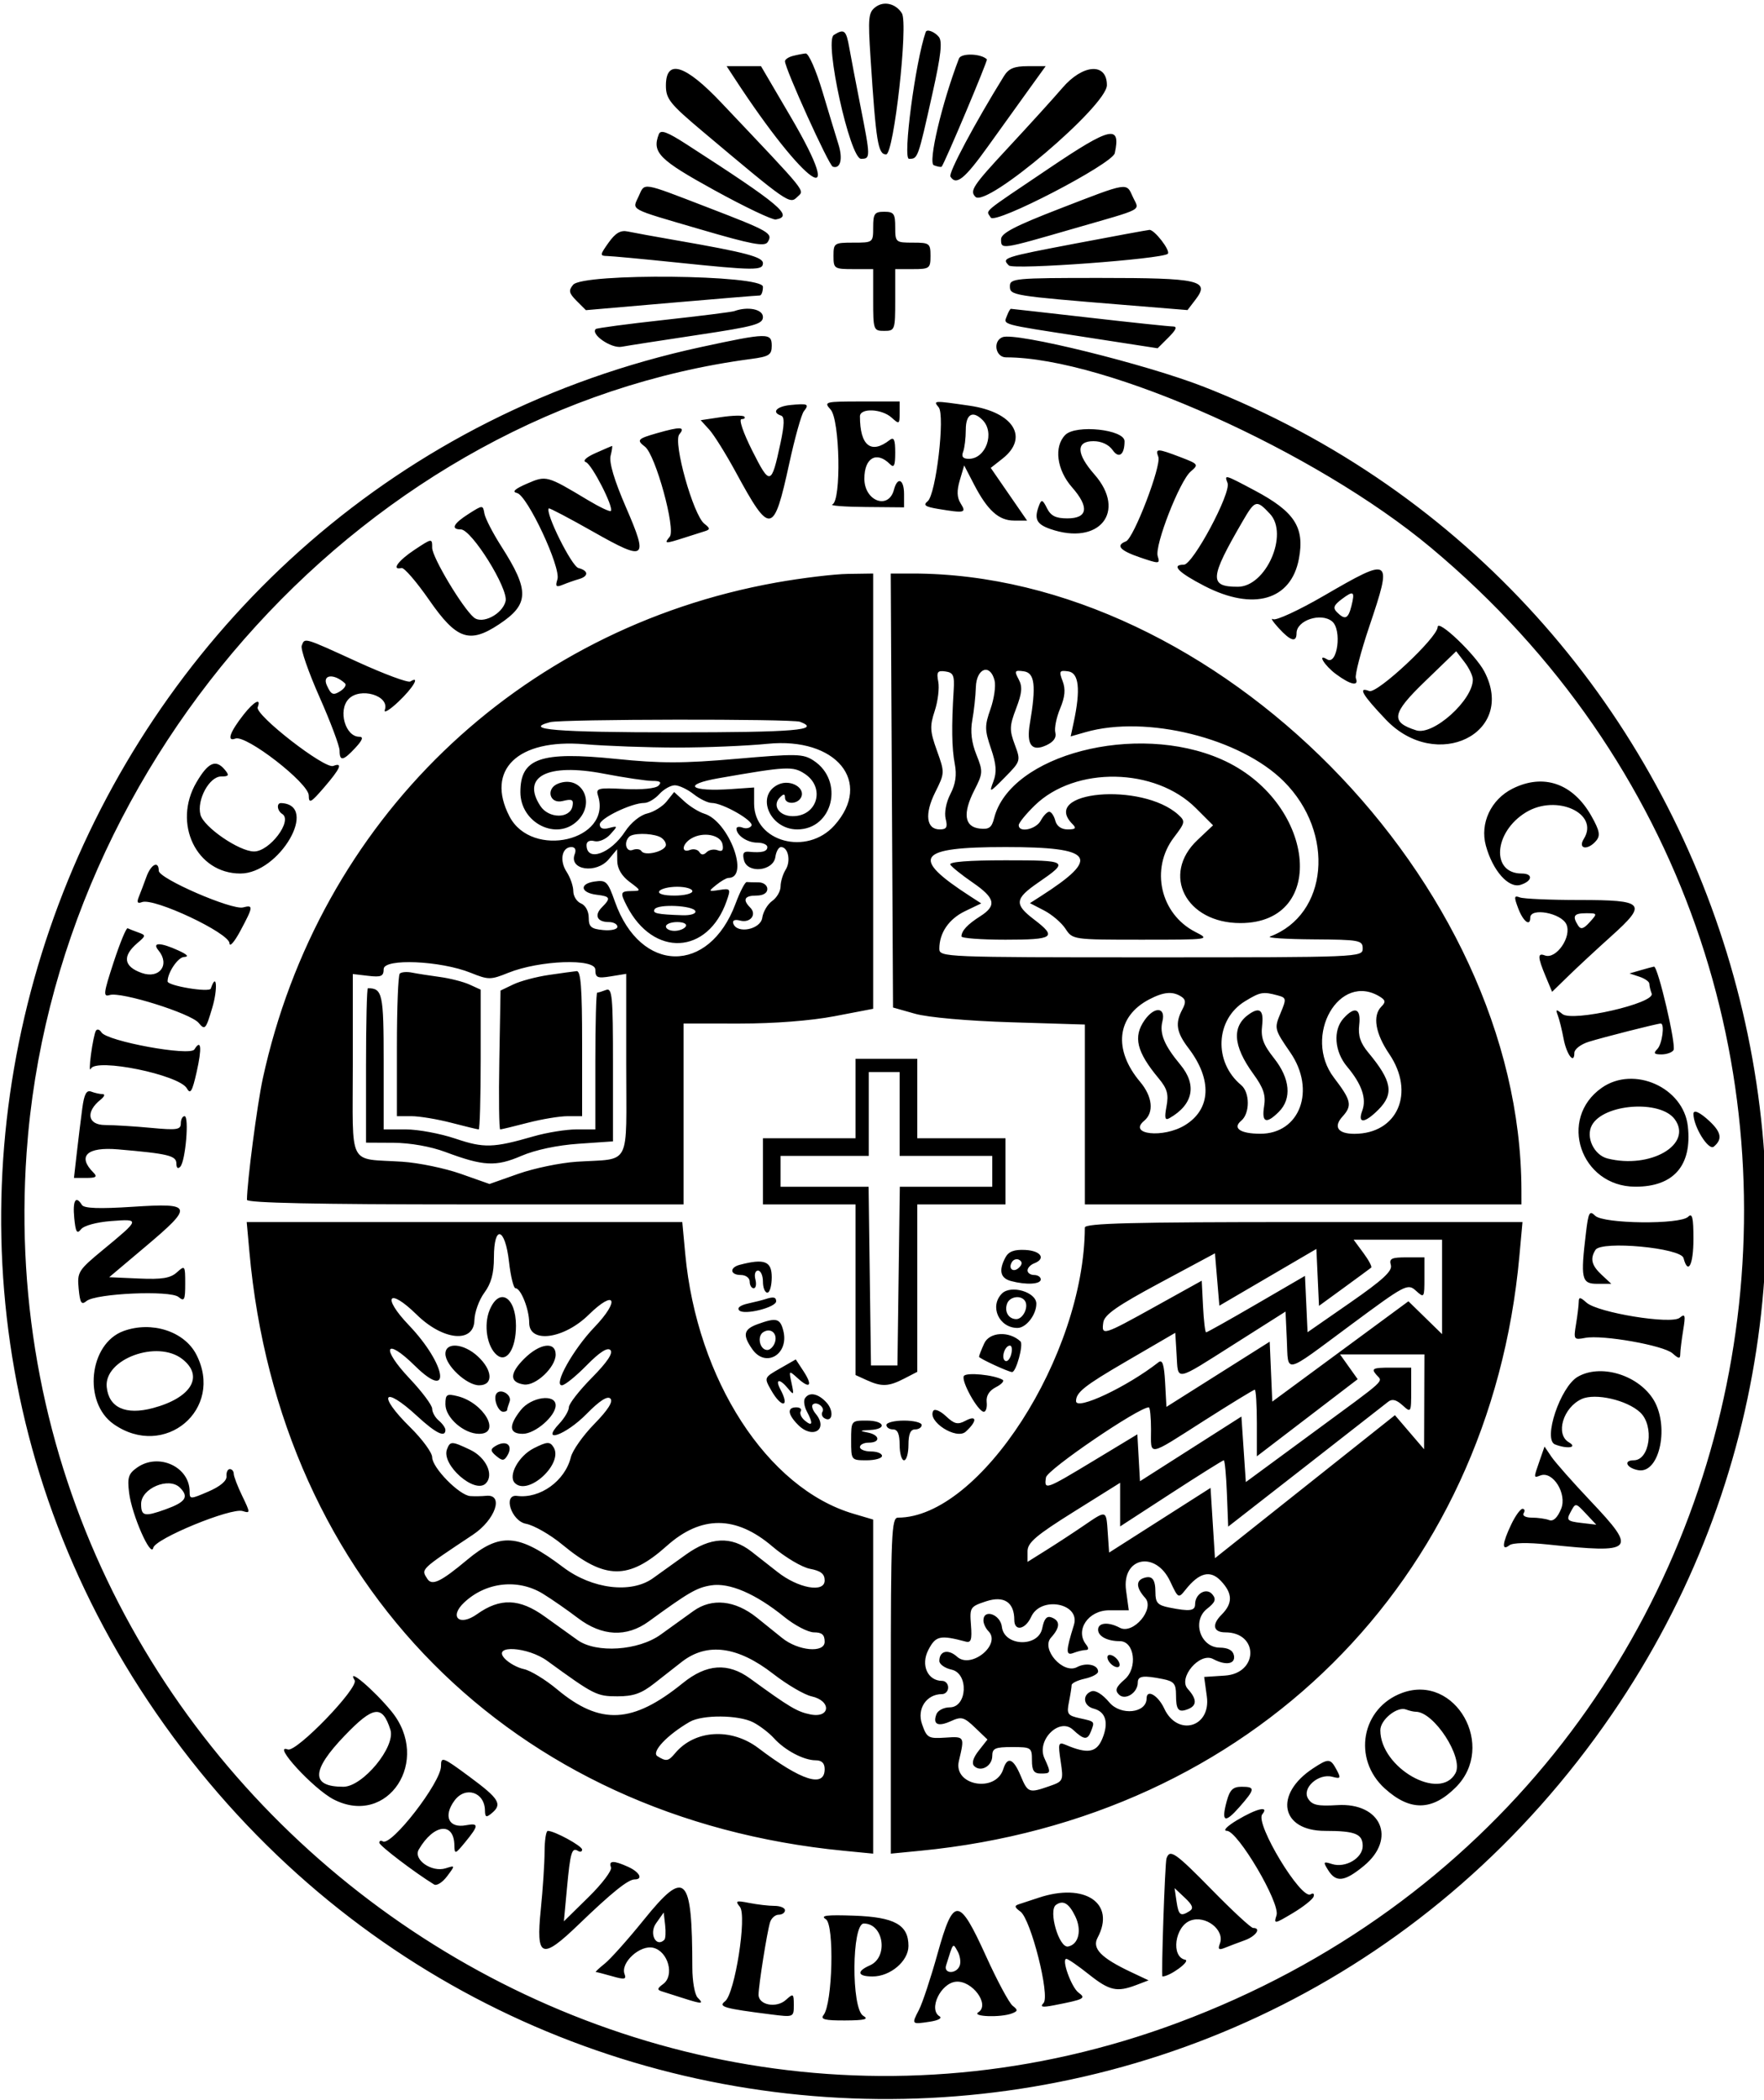 <svg id="svg" version="1.1" width="400" height="476" xmlns="http://www.w3.org/2000/svg" xmlns:xlink="http://www.w3.org/1999/xlink" style="display: block;"><g id="svgg"><path id="path0" d="M198.604 1.548 C 196.908 2.787,196.798 3.863,197.407 13.207 C 198.646 32.234,199.093 35.000,200.934 35.000 C 202.681 35.000,205.990 5.411,204.511 3.018 C 203.165 0.840,200.484 0.173,198.604 1.548 M189.071 7.935 C 186.861 9.334,192.732 35.998,195.250 35.999 C 197.416 36.000,197.412 35.681,195.105 24.000 C 194.073 18.775,192.931 12.813,192.569 10.750 C 191.878 6.821,191.417 6.450,189.071 7.935 M209.913 7.250 C 207.560 14.033,204.663 36.000,206.121 36.000 C 208.144 36.000,208.121 36.063,211.461 21.105 C 213.375 12.530,213.726 9.375,212.880 8.355 C 211.897 7.171,210.165 6.526,209.913 7.250 M179.750 12.689 C 178.787 12.941,178.000 13.478,178.000 13.882 C 178.000 15.566,187.937 37.479,188.837 37.779 C 190.576 38.359,191.168 36.045,190.128 32.730 C 189.570 30.954,187.936 25.563,186.497 20.750 C 185.033 15.858,183.354 12.051,182.689 12.116 C 182.035 12.180,180.713 12.438,179.750 12.689 M217.449 13.272 C 213.566 23.392,210.381 36.932,211.759 37.461 C 212.599 37.783,213.395 37.924,213.528 37.774 C 214.204 37.011,224.035 13.702,223.786 13.453 C 222.453 12.120,217.941 11.991,217.449 13.272 M166.567 17.750 C 182.634 42.343,192.579 49.125,179.245 26.395 L 172.561 15.000 168.665 15.000 L 164.770 15.000 166.567 17.750 M227.653 17.250 C 221.028 27.946,215.018 39.220,215.513 40.022 C 216.813 42.124,218.710 40.605,224.000 33.226 C 227.025 29.006,231.212 23.179,233.305 20.277 L 237.110 15.000 233.078 15.000 C 229.976 15.000,228.725 15.519,227.653 17.250 M151.000 19.392 C 151.000 22.414,151.902 23.544,159.250 29.726 C 178.666 46.062,179.079 46.349,180.768 44.661 C 182.441 42.987,183.672 44.517,163.536 23.250 C 155.356 14.610,151.000 13.270,151.000 19.392 M240.879 19.956 C 239.021 22.131,233.487 28.227,228.583 33.503 C 220.594 42.097,219.825 43.254,221.191 44.619 C 223.719 47.148,251.000 23.976,251.000 19.300 C 251.000 14.147,245.540 14.500,240.879 19.956 M149.388 30.432 C 147.804 34.559,149.448 36.212,162.000 43.119 C 168.875 46.903,175.138 49.886,175.917 49.749 C 180.042 49.024,177.005 46.466,155.742 32.754 C 151.257 29.862,149.809 29.333,149.388 30.432 M237.978 38.087 C 222.102 48.789,223.620 47.509,224.658 49.311 C 225.625 50.988,252.260 37.166,252.787 34.712 C 254.187 28.195,251.870 28.723,237.978 38.087 M144.816 44.504 C 143.350 47.723,142.275 47.149,158.875 52.007 C 170.479 55.403,173.410 55.954,174.083 54.865 C 175.316 52.871,174.553 52.432,160.440 47.002 C 145.281 41.170,146.264 41.327,144.816 44.504 M240.250 47.318 C 230.143 51.229,227.000 52.867,227.000 54.223 C 227.000 56.591,226.893 56.606,243.245 51.879 C 259.939 47.054,258.363 47.892,256.877 44.629 C 255.371 41.323,256.008 41.220,240.250 47.318 M198.000 51.500 C 198.000 54.981,197.976 55.000,193.500 55.000 C 189.167 55.000,189.000 55.111,189.000 58.000 C 189.000 60.889,189.167 61.000,193.500 61.000 L 198.000 61.000 198.000 68.000 C 198.000 74.800,198.071 75.000,200.500 75.000 C 202.929 75.000,203.000 74.800,203.000 68.000 L 203.000 61.000 207.000 61.000 C 210.778 61.000,211.000 60.833,211.000 58.000 C 211.000 55.167,210.778 55.000,207.000 55.000 C 203.095 55.000,203.000 54.917,203.000 51.500 C 203.000 48.433,202.690 48.000,200.500 48.000 C 198.310 48.000,198.000 48.433,198.000 51.500 M138.001 54.998 C 136.016 57.786,135.993 58.002,137.682 58.030 C 138.682 58.046,145.800 58.712,153.500 59.509 C 171.055 61.327,173.000 61.342,173.000 59.659 C 173.000 58.246,169.059 57.204,153.500 54.500 C 148.550 53.640,143.519 52.725,142.319 52.466 C 140.731 52.124,139.558 52.812,138.001 54.998 M244.027 55.168 C 227.403 58.331,227.048 58.448,228.777 60.177 C 229.804 61.204,263.620 58.714,264.810 57.523 C 265.490 56.844,261.754 52.002,260.635 52.111 C 260.011 52.173,252.537 53.548,244.027 55.168 M129.955 64.555 C 128.877 65.853,129.010 66.455,130.762 68.206 L 132.859 70.304 152.180 68.634 C 162.806 67.716,171.838 66.973,172.250 66.982 C 172.662 66.992,173.000 66.100,173.000 65.000 C 173.000 62.263,132.207 61.841,129.955 64.555 M229.000 64.871 C 229.000 66.963,229.437 67.035,254.887 69.112 L 269.275 70.287 271.107 67.893 C 274.435 63.546,272.005 63.000,249.309 63.000 C 230.134 63.000,229.000 63.104,229.000 64.871 M166.500 70.521 C 165.950 70.720,158.750 71.626,150.500 72.532 C 142.250 73.439,135.315 74.363,135.089 74.585 C 133.873 75.779,138.610 79.033,140.939 78.604 C 142.348 78.344,150.137 77.135,158.250 75.917 C 171.139 73.981,173.000 73.468,173.000 71.851 C 173.000 70.094,169.596 69.398,166.500 70.521 M228.345 71.543 C 227.533 73.661,226.579 73.395,245.500 76.317 L 262.500 78.942 264.977 76.471 C 266.712 74.741,267.011 74.000,265.976 74.000 C 265.163 74.000,256.624 73.100,247.000 72.000 C 237.376 70.900,229.375 70.000,229.220 70.000 C 229.064 70.000,228.671 70.694,228.345 71.543 M159.000 78.658 C 21.268 108.408,-44.321 268.901,33.569 385.581 C 112.993 504.559,284.888 506.114,365.500 388.585 C 438.345 282.382,392.940 134.684,272.999 87.683 C 259.912 82.555,230.355 75.266,227.339 76.423 C 225.069 77.294,225.709 81.000,228.130 81.000 C 250.801 81.000,298.324 102.285,324.500 124.163 C 440.703 221.284,409.085 405.550,267.137 458.475 C 136.223 507.286,-3.803 401.517,6.035 261.250 C 12.356 171.143,83.832 92.849,170.250 81.373 C 174.404 80.822,175.000 80.445,175.000 78.371 C 175.000 75.391,174.048 75.408,159.000 78.658 M179.250 91.805 C 176.076 92.119,174.885 93.462,177.119 94.206 C 177.933 94.478,177.889 96.203,176.959 100.540 C 174.916 110.065,174.602 110.146,170.594 102.186 C 168.509 98.046,167.475 95.000,168.154 95.000 C 168.803 95.000,169.075 94.741,168.758 94.425 C 168.442 94.109,166.090 94.164,163.532 94.547 L 158.881 95.245 160.820 97.372 C 161.886 98.543,164.592 102.875,166.834 107.000 C 174.674 121.427,175.429 121.302,178.982 105.000 C 180.240 99.225,181.723 93.927,182.277 93.226 C 183.572 91.589,183.198 91.414,179.250 91.805 M188.345 92.829 C 190.452 95.157,190.798 113.511,188.750 114.338 C 188.063 114.615,191.438 114.878,196.250 114.921 L 205.000 115.000 205.000 112.000 C 205.000 108.612,203.505 107.960,202.710 111.000 C 201.497 115.641,196.000 113.593,196.000 108.500 C 196.000 103.757,198.777 102.177,201.800 105.200 C 202.733 106.133,203.000 105.551,203.000 102.578 C 203.000 99.665,202.703 98.988,201.750 99.733 C 197.526 103.038,195.000 101.033,195.000 94.375 C 195.000 92.438,199.934 92.631,202.171 94.655 C 203.899 96.219,204.000 96.164,204.000 93.655 L 204.000 91.000 195.345 91.000 C 187.024 91.000,186.754 91.070,188.345 92.829 M212.847 92.316 C 214.344 94.120,212.241 112.081,210.353 113.618 C 209.269 114.500,209.773 114.866,212.740 115.357 C 218.809 116.360,219.184 116.268,217.834 114.105 C 216.990 112.754,216.935 111.248,217.642 108.855 L 218.635 105.500 220.859 109.791 C 223.915 115.688,226.475 118.000,229.949 118.000 L 232.899 118.000 228.778 112.029 L 224.658 106.057 227.329 103.956 C 233.413 99.170,229.817 93.399,219.853 91.959 C 211.617 90.768,211.565 90.771,212.847 92.316 M222.800 95.200 C 225.664 98.064,223.568 104.000,219.693 104.000 C 218.365 104.000,217.970 103.520,218.393 102.418 C 218.727 101.548,219.000 99.298,219.000 97.418 C 219.000 93.866,220.557 92.957,222.800 95.200 M149.000 98.180 C 144.556 99.449,144.291 99.747,146.258 101.260 C 148.646 103.097,153.280 119.958,151.865 121.663 C 150.522 123.281,150.766 123.300,155.101 121.912 C 156.970 121.313,159.132 120.626,159.903 120.384 C 161.061 120.022,161.030 119.731,159.727 118.722 C 157.205 116.771,152.569 100.225,154.045 98.445 C 155.482 96.715,154.340 96.655,149.000 98.180 M241.571 98.571 C 238.939 101.203,239.611 106.487,243.079 110.437 C 247.053 114.964,246.672 117.500,242.016 117.500 C 239.405 117.500,238.278 116.936,237.409 115.192 C 236.437 113.244,236.160 113.140,235.629 114.524 C 234.444 117.612,235.003 118.805,238.149 119.902 C 249.266 123.777,255.581 115.982,248.167 107.537 C 244.035 102.831,243.951 100.000,247.943 100.000 C 249.775 100.000,251.428 100.773,252.319 102.045 C 253.718 104.042,255.000 103.071,255.000 100.016 C 255.000 97.353,243.976 96.167,241.571 98.571 M135.000 102.718 C 132.917 103.644,132.047 104.467,132.850 104.753 C 134.226 105.242,139.254 115.080,138.509 115.824 C 138.284 116.049,135.940 114.937,133.300 113.352 C 123.984 107.760,123.874 107.730,119.481 109.635 C 116.719 110.833,116.031 111.481,117.235 111.751 C 119.576 112.277,127.245 128.653,126.399 131.320 C 125.879 132.955,126.096 133.169,127.635 132.538 C 128.661 132.117,130.287 131.547,131.250 131.270 C 133.530 130.614,133.486 129.360,131.160 128.752 C 129.613 128.348,123.562 116.168,124.444 115.236 C 124.582 115.091,129.109 117.472,134.505 120.528 C 146.486 127.313,147.092 126.863,141.948 115.002 C 139.297 108.891,138.081 104.814,138.458 103.310 C 138.777 102.039,138.917 101.037,138.769 101.082 C 138.621 101.126,136.925 101.863,135.000 102.718 M262.656 103.547 C 263.409 105.509,257.081 122.032,255.318 122.708 C 252.916 123.630,253.946 124.794,258.554 126.364 C 262.902 127.845,263.081 127.832,262.521 126.066 C 261.767 123.691,267.493 109.008,270.006 106.871 C 271.850 105.304,271.762 105.181,267.678 103.621 C 262.427 101.616,261.912 101.608,262.656 103.547 M278.356 109.485 C 279.212 111.716,270.498 128.000,268.448 128.000 C 265.474 128.000,267.184 129.761,273.140 132.833 C 284.212 138.543,292.770 136.072,294.537 126.657 C 295.873 119.532,293.576 115.988,284.500 111.167 C 277.619 107.513,277.597 107.506,278.356 109.485 M106.289 116.464 C 102.808 118.671,102.132 120.000,104.492 120.000 C 106.947 120.000,115.348 133.479,114.643 136.287 C 113.906 139.224,109.373 141.555,107.470 139.975 C 104.904 137.846,98.000 126.320,98.000 124.166 C 98.000 121.982,97.981 121.984,94.000 124.619 C 90.255 127.097,88.675 129.314,91.055 128.750 C 91.636 128.612,94.454 131.875,97.317 136.000 C 103.524 144.942,106.439 145.961,113.135 141.530 C 120.029 136.967,120.122 133.920,113.675 123.840 C 111.758 120.845,110.035 117.502,109.845 116.411 C 109.502 114.441,109.478 114.441,106.289 116.464 M287.959 116.457 C 292.306 121.084,287.067 133.000,280.686 133.000 C 274.135 133.000,274.270 131.082,281.722 118.250 C 284.601 113.292,284.904 113.205,287.959 116.457 M300.180 135.046 C 294.505 138.339,289.330 140.727,288.680 140.355 C 288.031 139.982,288.591 140.875,289.924 142.339 C 292.642 145.322,294.000 145.717,294.000 143.526 C 294.000 140.617,299.506 138.780,302.050 140.839 C 304.353 142.704,303.276 150.907,300.919 149.450 C 298.597 148.015,300.327 150.866,302.960 152.812 C 306.261 155.252,308.187 155.650,307.454 153.740 C 307.188 153.048,308.552 147.784,310.485 142.044 C 315.802 126.255,315.588 126.110,300.180 135.046 M176.000 132.049 C 117.386 142.539,72.285 186.105,59.584 244.500 C 58.324 250.291,56.000 268.101,56.000 271.961 C 56.000 272.666,71.915 273.000,105.500 273.000 L 155.000 273.000 155.000 252.500 L 155.000 232.000 167.750 232.007 C 175.562 232.011,183.889 231.364,189.250 230.337 L 198.000 228.660 198.000 179.330 L 198.000 130.000 192.250 130.085 C 189.088 130.132,181.775 131.016,176.000 132.049 M202.241 179.185 L 202.500 228.370 207.500 229.785 C 210.430 230.614,219.433 231.413,229.250 231.715 L 246.000 232.231 246.000 252.615 L 246.000 273.000 295.500 273.000 L 345.000 273.000 344.994 269.750 C 344.867 199.951,275.741 130.000,206.891 130.000 L 201.981 130.000 202.241 179.185 M306.440 137.382 C 305.711 140.288,304.994 140.594,303.174 138.774 C 302.206 137.806,302.424 137.189,304.209 135.842 C 306.956 133.771,307.289 134.001,306.440 137.382 M326.000 142.128 C 326.000 144.476,312.271 157.318,310.490 156.635 C 307.807 155.605,308.915 157.507,314.273 163.128 C 325.716 175.133,343.943 166.205,336.580 152.200 C 334.558 148.353,326.000 140.206,326.000 142.128 M68.415 146.360 C 68.128 147.108,69.943 152.341,72.447 157.989 C 74.951 163.637,77.000 169.100,77.000 170.129 C 77.000 172.631,77.819 172.487,80.588 169.500 C 82.208 167.751,82.476 167.000,81.478 167.000 C 78.313 167.000,76.607 161.048,79.031 158.467 C 81.649 155.680,88.395 157.669,87.263 160.894 C 86.953 161.777,88.342 160.949,90.350 159.054 C 93.676 155.914,95.368 153.037,93.043 154.473 C 92.517 154.799,87.129 152.800,81.071 150.032 C 68.703 144.382,69.127 144.505,68.415 146.360 M333.974 154.000 C 334.031 158.654,325.011 166.773,321.147 165.547 C 315.236 163.671,315.577 161.736,323.098 154.476 L 330.202 147.617 332.079 150.058 C 333.111 151.401,333.964 153.175,333.974 154.000 M216.251 156.500 C 215.747 164.602,215.821 169.588,216.496 173.118 C 216.983 175.664,216.692 177.695,215.513 179.976 C 214.537 181.862,214.088 184.215,214.438 185.608 C 214.917 187.519,214.645 188.000,213.086 188.000 C 210.031 188.000,209.606 184.507,212.064 179.586 C 214.242 175.225,214.246 175.126,212.455 170.144 C 210.873 165.745,210.810 164.607,211.955 161.138 C 212.675 158.954,213.038 155.981,212.761 154.531 C 212.333 152.292,212.577 151.940,214.379 152.197 C 216.187 152.455,216.463 153.090,216.251 156.500 M225.526 154.250 C 225.836 155.488,225.418 158.402,224.597 160.726 C 223.260 164.514,223.272 165.441,224.706 169.651 C 225.926 173.231,226.058 175.009,225.259 177.125 C 224.255 179.783,224.367 179.744,227.855 176.201 C 231.460 172.540,231.485 172.459,230.106 168.770 C 228.876 165.478,228.913 164.517,230.419 160.572 C 231.761 157.058,231.882 155.648,230.985 153.972 C 229.960 152.056,230.080 151.874,232.172 152.170 C 234.651 152.521,234.984 155.422,233.531 164.000 C 232.716 168.814,233.931 170.444,237.219 168.946 C 238.901 168.180,239.604 167.201,239.302 166.047 C 239.051 165.088,239.539 162.646,240.386 160.619 C 241.503 157.944,241.661 156.239,240.961 154.397 C 240.092 152.112,240.219 151.892,242.248 152.180 C 244.659 152.523,245.060 156.302,243.472 163.711 L 242.784 166.922 246.136 165.961 C 259.945 162.000,281.298 167.298,291.123 177.123 C 302.819 188.819,301.174 207.328,288.000 212.278 C 287.175 212.588,291.563 212.878,297.750 212.921 C 308.307 212.995,309.000 213.123,309.000 215.000 C 309.000 216.972,308.333 217.000,261.000 217.000 C 214.052 217.000,213.000 216.957,213.000 215.047 C 213.000 211.447,215.165 208.292,218.847 206.524 L 222.500 204.771 220.000 203.155 C 206.265 194.279,207.899 192.000,228.000 192.000 C 248.071 192.000,249.752 194.331,236.023 203.127 L 233.546 204.714 236.763 206.378 C 238.533 207.293,240.712 209.157,241.606 210.521 C 243.220 212.985,243.325 213.000,258.865 212.998 C 274.391 212.997,274.476 212.985,271.071 211.248 C 263.098 207.183,260.773 196.919,266.210 189.791 C 268.774 186.430,268.826 186.152,267.174 184.657 C 258.959 177.223,235.702 179.302,243.200 186.800 C 244.133 187.733,243.890 188.000,242.106 188.000 C 240.654 188.000,239.621 187.267,239.290 186.000 C 239.002 184.900,238.385 184.000,237.919 184.000 C 237.452 184.000,236.589 184.900,236.000 186.000 C 234.925 188.008,231.000 188.831,231.000 187.048 C 231.000 186.525,232.649 184.495,234.664 182.538 C 243.837 173.629,261.945 173.945,271.177 183.177 L 275.069 187.069 271.535 190.403 C 263.233 198.232,268.913 209.231,281.257 209.231 C 301.436 209.231,298.191 181.440,276.920 172.097 C 257.656 163.635,229.034 171.065,225.419 185.466 C 224.883 187.602,224.252 188.051,222.128 187.805 C 218.670 187.404,218.258 184.375,220.945 179.108 C 222.907 175.263,222.929 174.863,221.395 171.030 C 220.303 168.301,220.005 165.785,220.473 163.248 C 220.853 161.187,221.217 157.813,221.283 155.750 C 221.421 151.414,224.539 150.312,225.526 154.250 M78.225 154.887 C 78.624 155.252,78.119 156.069,77.103 156.704 C 75.540 157.680,75.081 157.473,74.117 155.358 C 72.996 152.896,75.707 152.586,78.225 154.887 M55.257 161.955 C 52.123 165.930,51.342 168.190,53.372 167.411 C 55.786 166.484,69.996 177.495,70.015 180.306 C 70.028 182.220,70.469 181.990,73.477 178.500 C 77.213 174.166,77.816 172.750,75.558 173.616 C 73.620 174.360,57.769 162.045,58.434 160.311 C 59.283 158.098,57.620 158.958,55.257 161.955 M181.418 163.607 C 186.315 165.486,180.214 166.000,153.000 166.000 C 126.202 166.000,118.362 165.359,124.750 163.689 C 127.422 162.991,179.615 162.915,181.418 163.607 M153.500 169.446 C 160.100 169.451,169.345 169.068,174.045 168.596 C 189.621 167.030,198.006 177.246,189.218 187.083 C 182.976 194.068,170.999 190.832,171.001 182.161 L 171.001 178.500 165.963 178.849 C 156.456 179.508,154.490 177.874,163.000 176.387 C 178.400 173.696,179.779 173.625,182.469 175.387 C 187.204 178.490,185.375 185.000,179.769 185.000 C 176.671 185.000,175.023 182.577,176.867 180.733 C 177.711 179.889,178.000 179.906,178.000 180.800 C 178.000 182.302,180.647 182.379,181.559 180.904 C 182.902 178.731,179.334 176.527,176.537 177.801 C 171.252 180.209,174.499 188.000,180.788 188.000 C 188.885 188.000,191.500 176.995,184.494 172.404 C 182.112 170.843,180.671 170.810,167.032 171.997 C 154.937 173.050,149.835 173.054,139.665 172.017 C 122.559 170.273,118.000 171.857,118.000 179.545 C 118.000 186.573,126.304 190.696,131.000 186.000 C 135.157 181.843,131.860 175.581,126.582 177.607 C 123.690 178.717,124.598 182.318,127.581 181.569 C 129.699 181.038,130.101 181.242,129.822 182.711 C 129.273 185.608,124.438 185.598,122.536 182.695 C 118.144 175.992,124.153 172.923,136.889 175.363 C 141.625 176.271,146.603 177.010,147.950 177.007 C 149.718 177.002,150.097 177.303,149.310 178.090 C 148.667 178.733,145.511 179.041,141.619 178.840 C 135.608 178.530,135.071 178.663,135.600 180.324 C 138.851 190.525,120.573 194.811,115.517 185.033 C 110.063 174.487,117.398 167.427,132.500 168.686 C 137.450 169.099,146.900 169.441,153.500 169.446 M44.542 177.338 C 39.084 186.652,44.553 198.000,54.500 198.000 C 63.393 198.000,72.429 182.400,63.750 182.032 C 62.652 181.985,62.834 183.779,64.000 184.500 C 66.427 186.000,61.162 193.000,57.607 193.000 C 54.234 193.000,46.150 187.448,45.448 184.648 C 44.602 181.278,47.471 176.000,50.148 176.000 C 51.899 176.000,52.039 175.752,51.000 174.500 C 48.939 172.017,47.217 172.774,44.542 177.338 M343.000 178.752 C 338.080 181.210,335.545 186.616,336.933 191.691 C 338.486 197.367,342.089 201.424,344.808 200.561 C 347.522 199.699,347.687 198.000,345.057 198.000 C 338.046 198.000,338.698 188.592,346.018 184.130 C 352.941 179.910,362.739 184.385,359.151 190.129 C 357.688 192.473,360.072 192.823,361.965 190.542 C 362.934 189.375,362.716 188.267,360.876 184.993 C 356.709 177.579,350.022 175.244,343.000 178.752 M157.273 180.000 C 158.671 181.100,160.518 182.000,161.377 182.000 C 163.884 182.000,171.052 186.107,170.396 187.168 C 170.067 187.701,169.168 187.895,168.399 187.600 C 167.629 187.304,167.000 187.409,167.000 187.831 C 167.000 189.352,169.445 191.000,171.700 191.000 C 172.965 191.000,174.000 191.450,174.000 192.000 C 174.000 193.030,172.740 193.352,169.831 193.066 C 168.600 192.945,168.306 193.454,168.711 195.004 C 169.516 198.081,175.364 197.460,175.820 194.250 C 175.995 193.012,176.572 192.000,177.101 192.000 C 178.727 192.000,179.380 195.162,178.158 197.119 C 177.521 198.139,177.000 199.853,177.000 200.930 C 177.000 202.006,176.145 203.486,175.099 204.218 C 174.054 204.950,173.041 206.663,172.849 208.025 C 172.473 210.691,167.086 211.759,166.276 209.329 C 166.033 208.600,166.620 208.349,167.830 208.666 C 170.151 209.273,171.686 207.286,170.113 205.713 C 168.334 203.934,168.811 203.000,171.500 203.000 C 173.056 203.000,174.000 202.433,174.000 201.500 C 174.000 200.667,173.111 200.000,172.000 200.000 C 170.900 200.000,169.694 199.970,169.320 199.933 C 168.946 199.896,167.803 202.110,166.780 204.853 C 160.783 220.931,145.237 220.698,139.464 204.444 C 137.800 199.758,137.463 199.425,134.792 199.817 C 131.278 200.333,131.644 202.380,135.327 202.816 C 138.408 203.181,138.569 203.574,136.491 205.652 C 134.677 207.466,135.395 209.000,138.059 209.000 C 139.127 209.000,140.000 209.479,140.000 210.063 C 140.000 210.661,138.576 210.989,136.750 210.813 C 134.034 210.551,133.500 210.090,133.500 208.000 C 133.500 206.559,132.759 205.196,131.750 204.782 C 130.787 204.387,130.000 203.134,130.000 201.997 C 130.000 200.860,129.315 198.884,128.477 197.606 C 126.814 195.067,127.415 192.000,129.576 192.000 C 130.413 192.000,130.701 192.616,130.323 193.601 C 128.938 197.211,135.224 198.145,138.056 194.750 L 139.933 192.500 139.967 195.167 C 139.988 196.886,140.976 198.562,142.750 199.885 C 145.410 201.869,145.426 201.938,143.250 201.968 C 140.678 202.005,140.577 202.306,142.120 205.316 C 148.138 217.052,160.510 216.449,164.777 204.211 C 165.738 201.453,165.662 201.337,163.142 201.725 C 160.598 202.116,160.572 202.073,162.441 200.566 C 163.509 199.705,164.733 199.000,165.163 199.000 C 170.085 199.000,165.262 186.122,159.709 184.439 C 158.494 184.071,156.457 182.815,155.183 181.648 L 152.866 179.526 151.183 181.638 C 150.257 182.799,148.261 184.040,146.746 184.395 C 145.157 184.767,143.042 186.491,141.746 188.472 C 138.421 193.552,133.000 195.450,133.000 191.535 C 133.000 190.732,133.724 190.377,134.789 190.655 C 135.791 190.917,137.373 190.246,138.381 189.131 C 140.130 187.199,140.121 187.156,138.092 187.686 C 136.722 188.044,136.001 187.762,136.004 186.867 C 136.008 185.476,143.222 182.000,146.106 182.000 C 146.977 182.000,148.505 181.100,149.500 180.000 C 150.495 178.900,152.080 178.000,153.020 178.000 C 153.961 178.000,155.874 178.900,157.273 180.000 M149.418 189.607 C 150.288 189.941,151.000 190.788,151.000 191.490 C 151.000 192.943,146.219 194.164,145.444 192.910 C 145.165 192.457,144.275 192.341,143.468 192.651 C 141.984 193.220,141.376 190.957,142.667 189.667 C 143.499 188.834,147.316 188.800,149.418 189.607 M163.843 191.396 C 164.097 192.734,163.768 193.125,162.723 192.724 C 161.910 192.412,160.790 192.610,160.235 193.165 C 159.556 193.844,159.015 193.833,158.581 193.131 C 158.226 192.557,157.275 192.341,156.468 192.651 C 154.402 193.443,154.633 191.318,156.750 190.056 C 159.434 188.456,163.428 189.211,163.843 191.396 M215.492 195.987 C 215.828 196.530,218.104 198.352,220.551 200.035 C 225.702 203.579,226.076 205.269,222.250 207.704 C 219.389 209.525,218.041 210.971,218.015 212.250 C 218.007 212.662,222.500 213.000,228.000 213.000 C 238.968 213.000,239.759 212.444,234.500 208.432 C 229.945 204.958,230.084 203.726,235.449 200.035 C 242.522 195.169,242.273 195.000,228.000 195.000 C 219.624 195.000,215.102 195.357,215.492 195.987 M33.200 198.750 C 32.653 200.262,31.883 202.293,31.491 203.261 C 30.973 204.538,31.166 204.873,32.192 204.480 C 34.910 203.437,51.982 211.470,52.045 213.823 C 52.070 214.745,53.175 213.475,54.500 211.000 C 57.444 205.501,57.496 205.057,55.121 205.679 C 52.593 206.340,36.000 199.140,36.000 197.381 C 36.000 195.010,34.243 195.869,33.200 198.750 M157.000 202.000 C 157.000 202.550,155.173 203.000,152.941 203.000 C 150.490 203.000,149.127 202.604,149.500 202.000 C 149.840 201.450,151.666 201.000,153.559 201.000 C 155.452 201.000,157.000 201.450,157.000 202.000 M344.274 205.914 C 345.389 208.868,347.000 210.101,347.000 208.000 C 347.000 205.652,354.018 206.946,355.186 209.510 C 356.472 212.332,352.859 217.544,350.298 216.561 C 348.623 215.918,348.661 216.944,350.475 221.285 L 351.950 224.815 355.725 221.142 C 357.801 219.122,362.133 215.106,365.350 212.217 C 373.657 204.758,372.990 204.000,358.113 204.000 C 351.541 204.000,345.476 203.736,344.636 203.414 C 343.323 202.910,343.272 203.260,344.274 205.914 M157.678 206.532 C 157.871 207.114,156.599 207.517,154.761 207.456 C 149.008 207.266,147.870 207.019,148.445 206.089 C 149.209 204.853,157.247 205.239,157.678 206.532 M360.479 209.024 C 359.080 210.569,358.456 210.747,357.839 209.774 C 356.477 207.628,356.889 207.000,359.655 207.000 C 362.257 207.000,362.273 207.040,360.479 209.024 M155.500 210.000 C 155.160 210.550,154.009 211.000,152.941 211.000 C 151.873 211.000,151.000 210.550,151.000 210.000 C 151.000 209.450,152.152 209.000,153.559 209.000 C 155.010 209.000,155.851 209.433,155.500 210.000 M25.768 218.103 C 23.452 225.169,23.350 226.024,24.880 225.538 C 27.414 224.734,43.240 229.688,45.037 231.848 C 46.479 233.581,46.674 233.362,48.156 228.348 C 49.428 224.046,49.113 220.160,47.810 224.071 C 47.491 225.026,38.000 223.453,38.000 222.446 C 38.000 220.458,40.342 216.982,41.725 216.919 C 42.909 216.865,42.501 216.380,40.500 215.464 C 36.387 213.580,34.385 213.554,35.921 215.404 C 38.613 218.648,36.190 221.963,32.162 220.547 C 28.029 219.094,27.678 216.723,31.158 213.758 C 33.111 212.093,33.120 211.985,31.351 211.353 C 30.333 210.989,29.249 210.563,28.943 210.406 C 28.636 210.249,27.207 213.713,25.768 218.103 M106.750 220.506 C 110.761 222.121,111.239 222.121,115.250 220.506 C 122.354 217.646,135.000 217.190,135.000 219.794 C 135.000 221.613,135.440 221.803,138.500 221.306 L 142.000 220.738 142.000 241.350 C 142.000 265.018,143.285 262.504,130.770 263.325 C 127.068 263.568,121.106 264.802,117.520 266.068 L 111.000 268.370 104.480 266.068 C 100.894 264.802,94.932 263.568,91.230 263.325 C 78.716 262.504,80.000 265.014,80.000 241.372 L 80.000 220.781 83.500 221.190 C 86.439 221.533,87.000 221.287,87.000 219.656 C 87.000 217.190,99.890 217.744,106.750 220.506 M372.000 219.923 L 369.500 220.647 371.750 221.391 C 372.988 221.800,374.000 222.518,374.000 222.986 C 374.000 223.454,374.238 224.457,374.529 225.214 C 375.365 227.393,356.560 231.699,354.286 229.850 C 352.849 228.682,352.710 228.726,353.254 230.179 C 353.600 231.102,354.185 233.470,354.555 235.440 C 355.234 239.061,357.000 241.370,357.000 238.637 C 357.000 237.822,358.462 236.699,360.250 236.142 C 363.567 235.108,375.822 232.000,376.581 232.000 C 377.538 232.000,376.907 236.693,375.800 237.800 C 374.867 238.733,375.076 239.000,376.741 239.000 C 377.919 239.000,379.153 238.562,379.484 238.026 C 380.149 236.950,375.931 218.940,375.051 219.100 C 374.748 219.155,373.375 219.525,372.000 219.923 M90.648 220.685 C 90.292 221.042,90.000 228.458,90.000 237.167 L 90.000 253.000 93.290 253.000 C 95.099 253.000,99.171 253.675,102.339 254.500 C 105.506 255.325,108.301 256.000,108.549 256.000 C 108.797 256.000,109.000 248.872,109.000 240.161 L 109.000 224.321 106.467 223.167 C 105.075 222.532,102.037 221.757,99.717 221.444 C 97.398 221.130,94.554 220.686,93.398 220.455 C 92.243 220.225,91.005 220.328,90.648 220.685 M124.403 220.997 C 121.599 221.408,117.999 222.370,116.403 223.134 L 113.500 224.525 113.225 240.262 C 113.073 248.918,113.164 256.000,113.426 256.000 C 113.688 256.000,116.494 255.325,119.661 254.500 C 122.829 253.675,126.901 253.000,128.710 253.000 L 132.000 253.000 132.000 236.500 C 132.000 223.900,131.705 220.029,130.750 220.125 C 130.063 220.193,127.206 220.586,124.403 220.997 M83.000 241.500 L 83.000 259.000 89.250 259.033 C 93.030 259.052,97.673 259.877,101.000 261.120 C 109.625 264.343,112.440 264.487,118.210 262.005 C 121.379 260.642,126.384 259.579,131.185 259.250 L 139.000 258.714 139.000 241.250 C 139.000 225.736,138.823 223.854,137.418 224.393 C 136.548 224.727,135.648 225.000,135.418 225.000 C 135.188 225.000,135.000 231.975,135.000 240.500 L 135.000 256.000 130.718 256.000 C 128.363 256.000,123.975 256.710,120.968 257.578 C 111.846 260.211,109.741 260.271,103.249 258.084 C 99.847 256.938,94.799 256.000,92.032 256.000 L 87.000 256.000 87.000 240.607 C 87.000 225.238,86.733 224.000,83.418 224.000 C 83.188 224.000,83.000 231.875,83.000 241.500 M267.853 225.888 C 268.892 226.547,268.950 227.224,268.103 228.807 C 266.429 231.935,266.756 233.992,269.499 237.587 C 274.923 244.699,274.610 251.438,268.689 255.048 C 263.765 258.050,255.684 257.167,259.453 254.039 C 261.720 252.157,261.343 248.562,258.528 245.216 C 252.382 237.912,253.216 230.375,260.595 226.527 C 263.877 224.816,265.882 224.639,267.853 225.888 M289.660 225.607 C 291.723 226.160,291.754 226.345,290.356 229.691 C 288.924 233.117,288.974 233.316,292.583 238.556 C 298.460 247.090,294.767 257.027,285.734 256.985 C 281.233 256.963,279.427 255.721,281.453 254.039 C 283.455 252.377,283.444 247.613,281.434 245.945 C 275.146 240.727,275.594 231.047,282.314 226.950 C 285.764 224.846,286.395 224.731,289.660 225.607 M312.992 225.974 C 314.180 226.725,314.230 227.170,313.242 228.158 C 311.192 230.208,311.859 234.238,315.018 238.900 C 320.971 247.685,316.900 257.000,307.109 257.000 C 303.396 257.000,302.303 255.428,304.402 253.108 C 306.682 250.589,306.436 249.451,302.500 244.296 C 295.287 234.849,303.724 220.114,312.992 225.974 M259.557 231.223 C 256.904 235.009,257.719 238.402,262.728 244.421 C 264.677 246.764,265.031 248.020,264.515 250.769 C 264.015 253.437,264.164 254.030,265.186 253.446 C 270.570 250.371,271.473 245.925,267.649 241.327 C 264.008 236.951,262.895 234.265,263.584 231.521 C 264.404 228.253,261.773 228.058,259.557 231.223 M283.400 229.765 C 279.263 232.528,279.527 236.992,284.208 243.431 C 286.512 246.600,287.051 248.219,286.646 250.750 C 286.050 254.472,287.127 254.873,290.000 252.000 C 292.963 249.037,292.548 244.480,288.894 239.866 C 286.442 236.770,285.873 235.213,286.193 232.472 C 286.590 229.072,285.712 228.221,283.400 229.765 M304.655 230.829 C 302.230 233.508,302.592 238.362,305.472 241.784 C 308.787 245.723,309.923 249.023,308.905 251.750 C 307.783 254.753,309.431 254.660,312.545 251.545 C 316.158 247.933,315.649 245.040,310.263 238.568 C 308.473 236.417,307.927 234.753,308.211 232.318 C 308.648 228.572,307.234 227.979,304.655 230.829 M21.740 233.643 C 21.460 234.114,20.959 236.525,20.628 239.000 C 20.296 241.475,20.282 242.938,20.596 242.250 C 21.738 239.750,40.646 243.616,42.374 246.703 C 43.170 248.127,43.593 247.418,44.593 242.981 C 45.827 237.508,45.614 235.389,44.079 237.872 C 43.089 239.474,24.245 236.015,23.002 234.003 C 22.588 233.334,22.021 233.172,21.740 233.643 M194.000 249.000 L 194.000 258.000 183.500 258.000 L 173.000 258.000 173.000 265.500 L 173.000 273.000 183.500 273.000 L 194.000 273.000 194.000 292.339 L 194.000 311.679 196.547 312.839 C 199.912 314.373,201.511 314.304,205.050 312.474 L 208.000 310.949 208.000 291.974 L 208.000 273.000 218.000 273.000 L 228.000 273.000 228.000 265.500 L 228.000 258.000 218.000 258.000 L 208.000 258.000 208.000 249.000 L 208.000 240.000 201.000 240.000 L 194.000 240.000 194.000 249.000 M204.000 252.500 L 204.000 262.000 214.500 262.000 L 225.000 262.000 225.000 265.500 L 225.000 269.000 214.521 269.000 L 204.041 269.000 203.771 289.250 L 203.500 309.500 200.500 309.500 L 197.500 309.500 197.229 289.250 L 196.959 269.000 186.979 269.000 L 177.000 269.000 177.000 265.500 L 177.000 262.000 187.000 262.000 L 197.000 262.000 197.000 252.500 L 197.000 243.000 200.500 243.000 L 204.000 243.000 204.000 252.500 M363.217 246.561 C 353.204 253.574,358.401 268.943,370.800 268.985 C 379.520 269.015,383.730 264.172,382.726 255.266 C 381.737 246.487,370.488 241.468,363.217 246.561 M18.662 251.190 C 18.342 253.561,17.785 258.087,17.425 261.250 L 16.770 267.000 19.585 267.000 C 21.774 267.000,22.133 266.733,21.200 265.800 C 17.459 262.059,19.709 259.919,26.750 260.523 C 38.155 261.501,40.000 261.950,40.000 263.745 C 40.000 264.753,40.345 265.028,40.883 264.450 C 42.070 263.172,42.932 253.000,41.853 253.000 C 41.384 253.000,41.000 253.740,41.000 254.645 C 41.000 256.071,40.106 256.205,34.250 255.652 C 30.538 255.301,25.855 255.011,23.844 255.007 C 19.862 254.999,19.335 252.036,22.819 249.250 C 23.679 248.563,23.883 248.000,23.273 248.000 C 22.663 248.000,21.507 247.748,20.704 247.440 C 19.610 247.020,19.099 247.959,18.662 251.190 M379.750 253.687 C 383.950 259.382,374.272 265.042,364.519 262.594 C 361.449 261.824,359.525 257.755,360.962 255.072 C 363.577 250.185,376.467 249.236,379.750 253.687 M384.000 252.480 C 384.000 255.387,387.425 260.892,388.618 259.902 C 390.594 258.262,390.333 256.662,387.686 254.174 C 385.489 252.111,384.000 251.426,384.000 252.480 M16.833 276.042 C 17.141 279.278,17.446 279.797,18.359 278.644 C 19.023 277.807,21.897 277.023,25.232 276.771 C 31.816 276.274,31.802 276.321,23.312 283.330 C 17.741 287.929,17.480 288.347,17.839 292.112 C 18.149 295.362,18.465 295.859,19.612 294.907 C 21.710 293.166,38.596 292.420,40.482 293.985 C 41.799 295.078,42.000 294.679,42.000 290.967 C 42.000 286.843,41.933 286.751,40.118 288.393 C 38.653 289.719,36.741 290.031,31.499 289.798 L 24.762 289.500 32.881 282.655 C 43.970 273.306,43.773 272.652,30.133 273.536 C 22.497 274.031,19.061 273.907,18.574 273.120 C 17.185 270.872,16.456 272.095,16.833 276.042 M359.641 279.311 C 358.370 289.892,358.611 291.000,362.189 291.000 L 365.377 291.000 363.189 288.961 C 360.895 286.824,360.520 285.304,361.793 283.301 C 363.143 281.177,381.148 282.852,381.751 285.157 C 382.778 289.082,384.000 286.714,384.000 280.800 C 384.000 275.978,383.733 274.867,382.800 275.800 C 380.989 277.611,363.557 277.414,361.704 275.561 C 360.451 274.308,360.183 274.795,359.641 279.311 M56.553 283.750 C 63.341 359.044,116.054 412.169,191.250 419.501 L 198.000 420.159 198.000 382.298 L 198.000 344.437 193.499 343.108 C 173.973 337.342,158.031 312.708,155.383 284.207 L 154.713 277.000 105.329 277.000 L 55.944 277.000 56.553 283.750 M245.994 278.250 C 245.857 307.295,222.194 344.000,203.607 344.000 C 202.159 344.000,202.000 347.771,202.000 382.080 L 202.000 420.159 208.750 419.501 C 283.615 412.202,337.815 358.412,344.529 284.750 L 345.235 277.000 295.617 277.000 C 256.593 277.000,245.999 277.267,245.994 278.250 M115.420 286.000 C 115.794 289.300,116.455 292.000,116.889 292.000 C 118.105 292.000,120.000 296.774,120.000 299.837 C 120.000 304.591,127.868 303.527,133.486 298.014 C 139.516 292.096,140.688 294.678,134.771 300.846 C 129.977 305.843,125.417 314.000,127.417 314.000 C 128.059 314.000,130.569 311.977,132.996 309.504 C 135.949 306.495,137.740 305.340,138.412 306.012 C 139.084 306.684,137.693 308.760,134.208 312.289 C 131.344 315.190,129.000 318.195,129.000 318.967 C 129.000 319.739,128.022 321.413,126.826 322.686 C 122.431 327.364,128.300 325.289,132.996 320.504 C 135.944 317.501,137.741 316.341,138.410 317.010 C 139.080 317.680,137.872 319.587,134.771 322.756 C 132.219 325.365,129.822 328.756,129.446 330.292 C 128.127 335.675,122.466 339.752,117.250 339.075 C 113.987 338.651,115.945 344.767,119.271 345.391 C 121.070 345.729,124.783 347.857,127.521 350.121 C 137.170 358.098,142.519 358.164,151.188 350.414 C 158.984 343.445,166.886 343.482,175.139 350.526 C 178.006 352.973,181.847 355.256,183.676 355.599 C 186.138 356.061,187.000 356.746,187.000 358.242 C 187.000 361.112,180.982 360.020,176.281 356.298 C 174.338 354.759,171.670 352.668,170.354 351.652 C 165.801 348.137,161.100 348.374,155.500 352.399 C 152.750 354.376,149.395 356.783,148.044 357.747 C 143.101 361.275,134.253 360.186,127.709 355.245 C 117.592 347.607,113.434 347.289,105.906 353.579 C 99.927 358.574,97.941 359.515,96.888 357.853 C 95.471 355.617,95.171 355.905,107.250 347.864 C 112.337 344.477,114.325 338.638,110.250 339.052 C 109.287 339.150,107.668 339.178,106.650 339.115 C 104.171 338.961,98.000 332.680,98.000 330.312 C 98.000 329.274,95.750 326.209,93.000 323.500 C 85.454 316.068,86.877 313.867,94.616 321.000 C 98.816 324.872,101.000 325.940,101.000 324.122 C 101.000 323.640,100.325 322.685,99.500 322.000 C 98.675 321.315,98.000 320.108,98.000 319.318 C 98.000 318.527,95.708 315.457,92.907 312.495 C 86.267 305.474,87.315 302.915,94.095 309.594 C 102.534 317.906,101.238 309.301,92.706 300.369 C 86.492 293.865,88.101 291.720,94.490 297.990 C 100.469 303.858,107.454 304.535,107.576 299.259 C 107.618 297.446,108.630 294.639,109.826 293.022 C 111.382 290.917,112.000 288.647,112.000 285.040 C 112.000 277.488,114.538 278.200,115.420 286.000 M327.000 291.703 L 327.000 302.406 323.186 298.681 L 319.371 294.957 303.936 306.327 L 288.500 317.697 288.207 310.905 L 287.915 304.113 276.207 311.502 L 264.500 318.892 264.198 313.367 C 263.972 309.249,263.590 308.081,262.698 308.780 C 255.561 314.367,244.000 319.812,244.000 317.586 C 244.000 315.612,245.908 314.097,255.250 308.656 L 266.500 302.104 266.802 307.052 C 267.174 313.142,266.216 313.322,280.000 304.583 L 291.500 297.292 291.796 303.646 C 292.161 311.487,290.816 311.791,306.181 300.404 C 318.689 291.134,319.196 290.867,321.065 292.559 C 322.952 294.267,323.000 294.195,323.000 289.655 L 323.000 285.000 318.933 285.000 C 315.527 285.000,314.950 285.285,315.388 286.750 C 315.784 288.078,313.569 290.124,306.205 295.235 L 296.500 301.970 296.207 295.585 L 295.913 289.201 284.903 295.601 C 278.847 299.120,273.713 302.000,273.494 302.000 C 273.275 302.000,272.961 299.366,272.798 296.147 L 272.500 290.294 262.000 296.122 C 250.098 302.728,249.742 302.837,250.180 299.750 C 250.428 298.007,253.318 295.988,263.000 290.794 L 275.500 284.088 276.000 290.022 L 276.500 295.956 287.500 289.525 L 298.500 283.094 298.796 289.545 L 299.091 295.996 304.796 291.840 C 307.933 289.554,310.693 287.524,310.929 287.329 C 311.165 287.135,310.364 285.631,309.149 283.988 L 306.940 281.000 316.970 281.000 L 327.000 281.000 327.000 291.703 M227.997 285.005 C 226.414 287.964,226.824 289.720,229.250 290.370 C 232.697 291.294,236.000 291.113,236.000 290.000 C 236.000 289.450,235.325 289.000,234.500 289.000 C 233.675 289.000,233.000 288.536,233.000 287.969 C 233.000 287.401,233.675 286.678,234.500 286.362 C 237.237 285.311,236.044 283.503,232.493 283.321 C 229.980 283.192,228.713 283.667,227.997 285.005 M231.104 287.296 C 229.820 288.580,228.519 287.588,229.469 286.050 C 229.837 285.455,230.596 285.251,231.156 285.597 C 231.839 286.019,231.822 286.578,231.104 287.296 M167.750 286.689 C 165.354 287.315,165.537 289.000,168.000 289.000 C 169.111 289.000,170.000 289.667,170.000 290.500 C 170.000 291.325,170.408 292.000,170.906 292.000 C 171.405 292.000,171.577 291.100,171.290 290.000 C 170.997 288.882,171.259 288.000,171.883 288.000 C 172.498 288.000,173.000 289.125,173.000 290.500 C 173.000 291.875,173.450 293.000,174.000 293.000 C 174.550 293.000,175.000 291.425,175.000 289.500 C 175.000 285.865,173.350 285.226,167.750 286.689 M227.200 293.200 C 224.310 296.090,226.528 301.000,230.725 301.000 C 232.675 301.000,235.000 298.013,235.000 295.506 C 235.000 292.868,229.236 291.164,227.200 293.200 M111.027 296.934 C 109.624 300.322,110.422 305.276,112.672 307.143 C 114.895 308.988,117.000 305.761,117.000 300.509 C 117.000 293.929,113.211 291.661,111.027 296.934 M173.500 294.491 C 172.950 294.675,171.197 295.114,169.605 295.468 C 167.833 295.862,167.069 296.469,167.635 297.035 C 168.755 298.155,176.000 296.351,176.000 294.953 C 176.000 293.995,175.349 293.875,173.500 294.491 M232.444 294.910 C 233.292 296.282,231.968 299.000,230.452 299.000 C 228.695 299.000,227.683 297.267,228.380 295.452 C 228.999 293.839,231.570 293.495,232.444 294.910 M357.989 295.095 C 357.983 295.868,357.708 298.135,357.377 300.133 C 356.797 303.638,356.870 303.747,359.447 303.255 C 363.378 302.503,377.222 304.949,379.250 306.753 C 380.682 308.027,381.002 308.055,381.011 306.905 C 381.017 306.132,381.317 303.700,381.677 301.500 C 382.239 298.071,382.124 297.671,380.874 298.700 C 378.974 300.263,362.306 297.548,359.750 295.258 C 358.323 293.979,357.998 293.949,357.989 295.095 M171.750 300.162 C 168.601 301.313,168.337 302.608,170.597 305.834 C 173.617 310.147,178.962 306.970,177.628 301.655 C 176.914 298.810,176.052 298.591,171.750 300.162 M28.000 301.706 C 20.168 304.569,18.762 317.903,25.775 322.804 C 37.334 330.882,50.924 319.423,44.506 307.011 C 41.788 301.755,34.379 299.374,28.000 301.706 M175.664 304.433 C 175.333 305.295,174.585 306.000,174.000 306.000 C 172.281 306.000,171.585 302.875,173.096 301.941 C 174.870 300.844,176.452 302.379,175.664 304.433 M223.179 304.507 C 222.530 305.930,222.000 307.292,222.000 307.534 C 222.000 307.901,228.706 311.000,229.501 311.000 C 230.424 311.000,232.130 304.740,231.394 304.050 C 228.837 301.651,224.367 301.900,223.179 304.507 M101.000 306.864 C 101.000 309.495,105.820 314.000,108.636 314.000 C 111.905 314.000,111.759 310.608,108.354 307.452 C 105.140 304.474,101.000 304.142,101.000 306.864 M118.841 308.005 C 115.529 311.318,115.517 313.332,118.807 313.817 C 121.443 314.205,126.000 309.915,126.000 307.045 C 126.000 303.979,122.383 304.463,118.841 308.005 M229.293 306.989 C 229.007 308.083,228.393 308.743,227.930 308.457 C 226.946 307.848,227.838 305.000,229.013 305.000 C 229.453 305.000,229.579 305.895,229.293 306.989 M41.365 308.073 C 46.312 311.963,43.377 316.839,34.692 319.161 C 28.497 320.817,24.661 319.070,24.199 314.384 C 23.575 308.058,35.686 303.605,41.365 308.073 M322.962 317.750 L 322.925 328.500 319.618 324.638 L 316.312 320.775 295.906 336.983 L 275.500 353.190 275.000 345.223 L 274.500 337.256 263.000 344.588 L 251.500 351.919 251.195 347.460 C 250.835 342.185,250.989 342.230,245.680 345.852 C 243.381 347.421,239.588 349.902,237.250 351.365 L 233.000 354.025 233.000 351.628 C 233.000 349.667,234.913 348.034,243.500 342.663 L 254.000 336.095 254.000 341.041 L 254.000 345.988 265.542 338.494 C 271.890 334.372,277.271 331.000,277.500 331.000 C 277.729 331.000,278.047 334.383,278.208 338.518 L 278.500 346.035 296.000 332.396 C 305.625 324.894,314.071 318.299,314.769 317.740 C 315.666 317.021,316.617 317.249,318.019 318.517 C 319.969 320.282,320.000 320.230,320.000 315.155 L 320.000 310.000 315.378 310.000 C 311.350 310.000,310.918 310.196,312.020 311.524 C 313.567 313.388,315.156 311.925,297.416 324.968 L 282.500 335.935 282.000 328.509 L 281.500 321.083 270.000 328.414 L 258.500 335.745 258.202 330.430 L 257.904 325.114 248.066 331.057 C 237.023 337.728,236.736 337.829,237.180 334.885 C 237.447 333.123,258.178 319.000,260.498 319.000 C 260.774 319.000,261.000 321.250,261.000 324.000 C 261.000 330.169,259.987 330.337,273.069 322.000 C 279.111 318.150,284.267 315.000,284.527 315.000 C 284.787 315.000,285.000 318.397,285.000 322.550 L 285.000 330.099 296.432 321.358 L 307.864 312.618 305.864 309.809 L 303.864 307.000 313.432 307.000 L 323.000 307.000 322.962 317.750 M176.845 310.196 C 173.250 312.250,173.244 312.264,174.870 315.122 C 177.213 319.240,179.175 319.065,176.965 314.934 C 175.674 312.522,176.793 312.404,178.708 314.750 C 180.000 316.333,180.075 316.216,179.493 313.527 C 178.853 310.570,178.861 310.564,180.931 312.438 C 183.690 314.935,184.342 314.070,182.182 310.777 L 180.449 308.136 176.845 310.196 M218.566 311.893 C 217.878 313.007,221.777 320.000,223.087 320.000 C 223.576 320.000,223.869 319.015,223.738 317.812 C 223.582 316.375,224.304 315.212,225.838 314.425 C 227.125 313.766,227.800 313.010,227.338 312.745 C 225.389 311.624,219.110 311.013,218.566 311.893 M357.743 312.084 C 353.803 314.378,349.812 326.330,352.625 327.410 C 355.451 328.494,357.816 328.123,355.750 326.920 C 352.638 325.107,354.440 319.032,358.661 317.109 C 361.744 315.704,368.918 317.343,371.916 320.137 C 375.170 323.168,374.124 331.000,370.465 331.000 C 368.049 331.000,368.813 332.731,371.451 333.235 C 376.423 334.186,378.700 322.819,374.720 316.912 C 371.064 311.488,362.802 309.138,357.743 312.084 M112.529 315.953 C 111.827 317.089,112.963 320.000,114.107 320.000 C 114.598 320.000,115.000 319.812,115.000 319.582 C 115.000 319.352,115.251 318.510,115.557 317.711 C 116.163 316.134,113.406 314.534,112.529 315.953 M101.000 318.319 C 101.000 321.336,105.187 325.000,108.635 325.000 C 113.756 325.000,109.719 317.947,103.750 316.466 C 101.294 315.856,101.000 316.054,101.000 318.319 M182.513 316.979 C 182.180 317.518,182.378 318.838,182.954 319.914 C 184.423 322.660,184.255 323.456,182.511 322.009 C 181.692 321.329,181.269 320.374,181.570 319.887 C 181.871 319.399,181.416 319.000,180.559 319.000 C 178.426 319.000,178.603 320.603,181.000 323.000 C 184.299 326.299,187.902 323.997,184.969 320.463 C 184.279 319.632,183.974 318.692,184.291 318.376 C 185.138 317.529,187.124 318.990,186.500 320.000 C 186.207 320.474,186.394 321.125,186.915 321.447 C 188.758 322.587,189.171 319.846,187.443 317.937 C 185.538 315.832,183.470 315.430,182.513 316.979 M118.073 319.635 C 115.277 323.188,115.437 325.000,118.545 325.000 C 121.352 325.000,126.000 320.975,126.000 318.545 C 126.000 315.856,120.444 316.620,118.073 319.635 M211.641 319.772 C 210.180 322.136,216.850 326.446,218.983 324.516 C 221.620 322.129,221.573 320.623,218.906 322.050 C 217.181 322.973,216.405 322.790,214.511 321.010 C 213.246 319.822,211.955 319.265,211.641 319.772 M193.000 326.500 C 193.000 330.976,193.019 331.000,196.500 331.000 C 198.425 331.000,200.000 330.550,200.000 330.000 C 200.000 329.450,198.875 329.000,197.500 329.000 C 196.125 329.000,195.000 328.550,195.000 328.000 C 195.000 327.450,195.900 327.000,197.000 327.000 C 199.728 327.000,199.537 325.243,196.750 324.706 C 194.821 324.334,194.892 324.253,197.250 324.136 C 201.288 323.936,200.608 322.000,196.500 322.000 C 193.019 322.000,193.000 322.024,193.000 326.500 M201.000 323.000 C 201.000 323.550,201.675 324.000,202.500 324.000 C 203.548 324.000,204.000 325.056,204.000 327.500 C 204.000 329.425,204.450 331.000,205.000 331.000 C 205.550 331.000,206.000 329.425,206.000 327.500 C 206.000 325.056,206.452 324.000,207.500 324.000 C 208.325 324.000,209.000 323.550,209.000 323.000 C 209.000 322.450,207.200 322.000,205.000 322.000 C 202.800 322.000,201.000 322.450,201.000 323.000 M101.359 328.508 C 100.016 332.006,107.665 338.735,110.154 336.246 C 112.079 334.321,110.227 330.336,106.610 328.619 C 102.417 326.629,102.082 326.622,101.359 328.508 M112.203 327.854 C 111.173 328.507,111.240 328.955,112.529 330.024 C 113.893 331.156,114.290 331.150,115.010 329.983 C 116.509 327.558,114.760 326.231,112.203 327.854 M121.030 328.279 C 117.576 330.027,115.131 334.531,116.755 336.155 C 119.765 339.165,127.813 331.743,125.535 328.057 C 124.704 326.712,124.066 326.743,121.030 328.279 M349.117 331.094 C 347.728 335.079,347.726 335.042,349.298 334.439 C 352.134 333.351,355.400 338.619,353.995 342.013 C 353.158 344.032,352.215 344.913,351.275 344.552 C 350.484 344.248,348.722 344.000,347.359 344.000 C 345.962 344.000,345.152 343.564,345.500 343.000 C 345.840 342.450,345.725 342.000,345.244 342.000 C 344.764 342.000,343.612 343.590,342.685 345.534 C 340.649 349.804,340.479 351.650,342.250 350.272 C 343.018 349.675,346.395 349.604,351.000 350.088 C 370.697 352.159,371.338 351.506,360.677 340.239 C 356.649 335.983,352.652 331.463,351.794 330.195 L 350.234 327.889 349.117 331.094 M31.108 332.637 C 29.122 334.028,28.847 334.893,29.279 338.387 C 29.896 343.386,34.238 353.250,34.757 350.832 C 35.204 348.749,52.420 341.681,55.029 342.509 C 56.782 343.065,56.777 342.915,54.931 339.094 C 53.869 336.895,53.000 334.625,53.000 334.048 C 53.000 333.472,52.600 333.000,52.111 333.000 C 51.622 333.000,51.285 333.733,51.361 334.629 C 51.449 335.655,49.928 336.934,47.250 338.088 C 43.139 339.858,43.000 339.858,43.000 338.094 C 43.000 332.468,35.961 329.238,31.108 332.637 M40.800 337.200 C 42.898 339.298,42.119 340.473,37.531 342.123 C 32.751 343.842,32.000 343.674,32.000 340.890 C 32.000 337.349,38.305 334.705,40.800 337.200 M359.810 343.297 L 361.968 345.595 358.506 345.190 C 355.463 344.835,355.167 344.557,356.057 342.893 C 357.316 340.540,357.208 340.529,359.810 343.297 M265.345 358.444 C 267.176 362.340,267.219 362.363,268.849 360.311 C 271.940 356.422,274.467 355.804,276.862 358.353 C 279.541 361.205,279.571 363.429,276.964 366.036 C 274.744 368.256,275.128 370.000,277.837 370.000 C 285.480 370.000,285.389 379.308,277.740 379.804 L 273.053 380.107 273.659 384.528 C 274.621 391.550,266.994 393.716,264.000 387.272 C 262.603 384.266,260.000 382.771,260.000 384.974 C 260.000 388.324,254.141 388.957,251.558 385.886 C 249.984 384.017,248.378 383.025,247.481 383.369 C 245.337 384.192,245.663 386.679,247.995 387.288 C 250.753 388.010,251.461 390.473,249.955 394.108 C 248.644 397.274,246.626 397.613,241.668 395.503 C 239.997 394.792,239.895 395.119,240.512 399.231 C 241.173 403.639,241.116 403.764,237.945 404.869 C 233.322 406.481,233.059 406.385,231.436 402.500 C 229.789 398.558,228.438 398.044,227.500 401.001 C 225.764 406.471,216.116 404.718,217.430 399.172 C 218.756 393.574,218.754 393.570,214.371 393.861 C 210.503 394.118,210.170 393.926,209.082 390.818 C 207.862 387.333,210.076 384.000,213.611 384.000 C 214.375 384.000,215.000 383.325,215.000 382.500 C 215.000 381.675,214.395 381.000,213.655 381.000 C 210.345 381.000,208.734 377.414,210.506 373.989 C 212.170 370.770,213.168 370.548,219.000 372.101 C 220.192 372.418,220.433 371.648,220.174 368.353 C 219.860 364.351,219.979 364.162,223.591 362.970 C 227.663 361.626,230.000 363.165,230.000 367.191 C 230.000 369.859,232.502 369.389,233.831 366.472 C 236.016 361.676,245.050 363.405,243.516 368.326 C 241.660 374.283,241.646 375.350,243.434 374.664 C 244.385 374.299,245.632 374.000,246.204 374.000 C 246.890 374.000,246.913 373.574,246.270 372.750 C 243.731 369.496,246.771 365.000,251.509 365.000 L 255.962 365.000 255.347 360.517 C 254.315 352.988,262.030 351.388,265.345 358.444 M259.250 357.718 C 257.529 358.336,257.685 359.995,259.671 362.188 C 261.936 364.692,256.939 370.573,253.920 368.957 C 251.336 367.574,249.000 367.781,249.000 369.393 C 249.000 370.895,251.092 372.000,253.937 372.000 C 257.261 372.000,258.028 378.069,255.033 380.665 C 253.048 382.386,252.761 383.126,253.708 384.088 C 255.127 385.531,258.000 383.717,258.000 381.378 C 258.000 379.866,259.232 379.696,263.708 380.592 C 266.172 381.084,266.667 381.669,266.667 384.092 C 266.667 387.595,267.194 388.247,269.357 387.417 C 271.450 386.613,271.442 385.146,269.329 382.812 C 267.064 380.308,272.061 374.427,275.080 376.043 C 277.955 377.582,280.187 377.207,279.805 375.250 C 279.576 374.075,278.508 373.487,276.558 373.461 C 272.174 373.403,270.226 367.397,273.703 364.662 C 275.585 363.181,275.833 362.504,274.905 361.385 C 273.562 359.768,271.000 361.236,271.000 363.622 C 271.000 365.148,269.774 365.305,265.125 364.375 C 262.513 363.853,262.000 363.288,262.000 360.934 C 262.000 357.905,261.232 357.007,259.250 357.718 M123.131 361.266 C 125.128 362.495,128.683 364.962,131.031 366.750 C 136.491 370.907,142.085 371.178,147.102 367.528 C 156.244 360.879,157.970 359.879,161.221 359.352 C 165.387 358.676,171.353 361.240,177.828 366.491 C 180.208 368.421,183.245 370.000,184.578 370.000 C 186.383 370.000,187.000 370.543,187.000 372.131 C 187.000 374.756,180.994 374.224,177.354 371.276 C 176.148 370.299,173.566 368.222,171.618 366.660 C 166.690 362.710,161.429 362.162,157.240 365.164 C 155.447 366.449,152.111 368.850,149.826 370.500 C 144.759 374.158,135.218 374.789,130.956 371.747 C 129.605 370.783,126.250 368.376,123.500 366.399 C 117.792 362.296,113.408 362.149,108.159 365.887 C 104.170 368.727,101.762 366.512,105.263 363.223 C 110.205 358.580,117.471 357.785,123.131 361.266 M223.000 367.300 C 223.000 368.015,223.510 369.110,224.133 369.733 C 227.129 372.729,220.199 378.395,217.037 375.534 C 215.023 373.711,213.000 374.185,213.000 376.480 C 213.000 377.228,214.248 378.115,215.774 378.450 C 219.706 379.314,219.338 387.000,215.364 387.000 C 214.029 387.000,212.671 387.694,212.345 388.543 C 211.451 390.872,212.689 391.463,215.643 390.117 C 218.013 389.037,218.594 389.194,221.105 391.601 L 223.915 394.293 221.929 396.818 C 220.658 398.434,220.289 399.689,220.904 400.304 C 222.373 401.773,225.000 400.316,225.000 398.031 C 225.000 396.290,225.643 396.000,229.500 396.000 C 233.833 396.000,234.000 396.111,234.000 399.000 C 234.000 401.333,234.444 402.000,236.000 402.000 C 238.340 402.000,238.365 401.895,236.831 398.528 C 234.972 394.448,240.231 389.205,243.307 392.072 C 245.820 394.413,246.602 394.479,247.393 392.418 C 248.257 390.167,248.307 390.226,244.895 389.477 C 242.067 388.856,241.845 388.526,242.395 385.773 C 242.728 384.110,243.000 382.392,243.000 381.954 C 243.000 381.517,244.350 380.862,246.000 380.500 C 247.650 380.138,249.000 379.413,249.000 378.889 C 249.000 377.338,246.303 376.768,244.224 377.880 C 241.071 379.567,235.979 373.786,238.329 371.188 C 240.408 368.891,240.455 367.389,238.471 366.627 C 237.368 366.204,236.773 366.884,236.336 369.071 C 235.457 373.463,227.695 373.191,227.184 368.750 C 226.858 365.918,223.000 364.581,223.000 367.300 M124.102 376.472 C 134.725 384.198,135.322 384.500,140.005 384.500 C 143.662 384.500,145.467 383.859,148.454 381.500 C 150.543 379.850,153.330 377.668,154.646 376.652 C 160.363 372.239,167.274 373.155,175.303 379.389 C 178.464 381.844,182.389 384.146,184.025 384.506 C 188.572 385.504,188.319 389.514,183.766 388.603 C 180.757 388.001,179.093 387.011,170.102 380.472 C 165.065 376.807,160.223 377.135,154.828 381.506 C 143.442 390.728,136.124 391.092,126.328 382.922 C 123.673 380.708,120.286 378.643,118.801 378.333 C 117.317 378.024,115.334 376.922,114.396 375.885 C 111.576 372.769,119.686 373.259,124.102 376.472 M251.188 376.063 C 251.428 376.784,252.216 377.572,252.938 377.813 C 253.688 378.063,254.063 377.688,253.813 376.938 C 253.572 376.216,252.784 375.428,252.063 375.188 C 251.313 374.938,250.938 375.313,251.188 376.063 M80.415 380.853 C 81.438 382.520,67.181 397.283,65.260 396.546 C 61.506 395.106,71.104 405.545,75.684 407.884 C 87.985 414.167,97.880 399.027,88.750 387.892 C 84.733 382.994,78.498 377.727,80.415 380.853 M318.000 383.704 C 308.714 387.083,306.592 398.689,314.031 405.409 C 319.752 410.578,324.748 410.487,330.118 405.118 C 339.398 395.837,330.050 379.319,318.000 383.704 M88.526 392.082 C 89.748 395.933,82.260 405.000,77.858 405.000 C 70.443 405.000,70.539 401.348,78.164 393.407 C 84.672 386.630,86.713 386.369,88.526 392.082 M321.047 388.000 C 325.173 388.000,331.921 398.411,330.055 401.897 C 326.558 408.431,313.000 400.713,313.000 392.189 C 313.000 389.811,316.828 386.720,318.824 387.486 C 319.561 387.769,320.561 388.000,321.047 388.000 M170.802 390.398 C 172.289 391.166,174.403 392.787,175.500 394.000 C 177.982 396.743,182.248 399.000,184.950 399.000 C 186.333 399.000,187.000 399.651,187.000 401.000 C 187.000 405.314,181.745 403.651,171.986 396.250 C 165.806 391.563,157.496 392.083,153.055 397.434 C 151.563 399.232,151.045 399.314,149.075 398.067 C 147.613 397.142,151.286 393.239,156.398 390.285 C 159.267 388.628,167.504 388.692,170.802 390.398 M100.000 400.327 C 100.000 404.011,88.727 418.567,86.798 417.375 C 86.359 417.104,86.005 417.246,86.012 417.691 C 86.021 418.350,94.062 424.471,98.437 427.151 C 99.022 427.509,100.345 426.673,101.378 425.293 C 103.246 422.798,103.244 422.788,101.079 423.475 C 97.902 424.483,93.631 421.507,94.966 419.216 C 98.343 413.421,102.948 412.890,103.036 418.285 C 103.070 420.366,103.220 420.319,105.531 417.500 C 108.585 413.774,108.611 413.161,105.689 413.719 C 101.756 414.471,100.445 411.669,103.069 408.120 C 105.537 404.782,109.899 406.206,109.969 410.372 C 109.995 411.923,110.258 412.031,111.500 411.000 C 113.970 408.950,113.224 407.726,106.459 402.726 C 100.334 398.200,100.000 398.076,100.000 400.327 M297.734 400.837 C 288.809 406.722,290.411 415.000,300.475 415.000 C 307.312 415.000,309.000 415.681,309.000 418.438 C 309.000 421.178,305.084 423.479,302.056 422.518 C 300.052 421.882,299.980 421.996,301.177 423.913 C 302.963 426.771,304.894 426.536,309.272 422.927 C 316.756 416.759,313.166 408.554,303.249 409.162 C 298.775 409.436,297.529 409.159,296.620 407.687 C 295.154 405.315,298.934 401.908,302.110 402.739 C 304.008 403.235,304.108 403.070,303.078 401.146 C 301.684 398.541,301.254 398.516,297.734 400.837 M278.175 408.250 C 276.886 413.003,277.716 413.393,281.047 409.599 C 284.637 405.510,284.691 405.000,281.529 405.000 C 279.588 405.000,278.868 405.698,278.175 408.250 M280.500 412.578 C 278.248 413.923,277.236 414.974,278.183 414.984 C 280.688 415.008,290.334 431.373,289.462 434.120 C 288.814 436.161,288.949 436.144,293.135 433.647 C 295.526 432.222,297.657 430.530,297.870 429.889 C 298.084 429.247,297.778 429.019,297.190 429.383 C 295.051 430.704,284.539 413.319,286.226 411.250 C 287.876 409.226,284.991 409.896,280.500 412.578 M123.487 419.750 C 123.479 422.363,123.095 428.209,122.633 432.742 C 121.503 443.832,122.778 444.341,131.245 436.184 C 138.715 428.988,142.430 426.000,143.908 426.000 C 145.893 426.000,145.043 424.341,142.453 423.161 C 139.156 421.658,137.944 421.691,138.549 423.267 C 138.816 423.964,136.521 427.001,133.449 430.017 L 127.863 435.500 128.561 428.000 C 129.321 419.828,129.663 418.674,131.069 419.543 C 131.581 419.859,132.000 419.725,132.000 419.244 C 132.000 418.415,125.736 415.000,124.216 415.000 C 123.822 415.000,123.494 417.137,123.487 419.750 M264.510 421.250 C 264.159 422.275,263.281 448.006,263.596 448.001 C 265.325 447.976,270.079 444.477,268.750 444.208 C 265.475 443.545,266.391 436.668,269.932 435.332 C 273.386 434.028,277.798 437.479,276.615 440.560 C 276.121 441.848,276.374 442.062,277.739 441.509 C 278.707 441.117,280.738 440.347,282.250 439.800 C 284.813 438.872,286.076 437.000,284.140 437.000 C 283.666 437.000,279.527 433.175,274.942 428.500 C 266.467 419.860,265.270 419.028,264.510 421.250 M146.000 435.148 C 142.425 439.576,138.427 444.055,137.115 445.100 C 135.803 446.145,134.906 447.000,135.122 447.000 C 135.337 447.000,137.013 447.430,138.847 447.956 C 141.595 448.744,142.083 448.659,141.627 447.469 C 140.634 444.883,145.158 440.750,148.157 441.503 C 151.528 442.349,152.997 447.798,150.371 449.718 C 149.016 450.709,148.963 451.030,150.097 451.384 C 150.868 451.626,153.030 452.313,154.899 452.912 C 159.215 454.293,159.678 454.278,158.200 452.800 C 157.540 452.140,156.997 449.102,156.993 446.050 C 156.966 424.953,155.446 423.446,146.000 435.148 M269.761 433.169 C 267.697 434.479,267.249 434.151,266.785 430.987 L 266.342 427.973 268.682 430.171 C 270.432 431.815,270.704 432.570,269.761 433.169 M235.500 430.158 C 233.850 430.708,231.868 431.360,231.097 431.607 C 229.967 431.967,230.025 432.298,231.393 433.298 C 233.760 435.029,238.152 452.428,236.626 454.030 C 235.765 454.932,236.325 455.050,239.000 454.531 C 245.879 453.194,246.329 452.962,244.565 451.661 C 242.938 450.459,240.617 443.993,241.820 444.010 C 242.194 444.015,244.476 445.590,246.891 447.510 C 251.578 451.236,253.254 451.614,257.658 449.940 L 260.447 448.880 256.473 447.006 C 249.679 443.803,247.581 441.652,248.881 439.222 C 253.059 431.415,246.023 426.649,235.500 430.158 M167.771 432.209 C 169.417 434.212,166.635 451.907,164.403 453.633 C 162.807 454.867,164.163 455.255,174.750 456.594 C 179.985 457.256,180.000 457.250,180.000 454.474 C 180.000 451.864,179.888 451.791,178.213 453.307 C 176.058 455.257,171.997 454.489,172.008 452.133 C 172.017 450.013,173.920 438.016,174.605 435.750 C 174.897 434.788,175.779 434.000,176.567 434.000 C 177.355 434.000,178.000 433.550,178.000 433.000 C 178.000 432.450,176.931 432.000,175.625 432.000 C 174.319 432.000,171.731 431.699,169.875 431.331 C 166.910 430.744,166.655 430.851,167.771 432.209 M243.812 434.340 C 245.358 437.511,244.603 440.733,242.203 441.209 C 240.142 441.618,237.651 433.042,239.460 431.766 C 241.072 430.629,242.381 431.404,243.812 434.340 M212.587 442.863 C 211.058 448.338,209.168 454.050,208.386 455.558 C 206.662 458.880,206.671 458.889,210.851 458.253 C 212.790 457.958,213.710 457.439,213.034 457.021 C 210.488 455.448,213.297 449.531,216.751 449.191 C 220.452 448.826,224.551 454.402,221.844 456.117 C 220.261 457.121,226.918 457.352,229.448 456.382 C 230.834 455.850,230.859 455.606,229.620 454.632 C 228.829 454.009,226.137 449.000,223.638 443.500 C 217.435 429.850,216.241 429.781,212.587 442.863 M150.650 439.683 C 148.785 441.549,147.119 438.277,148.756 435.964 L 150.500 433.500 150.825 436.341 C 151.004 437.904,150.925 439.408,150.650 439.683 M187.266 435.023 C 189.228 436.239,188.796 454.149,186.742 456.750 C 185.976 457.721,187.067 457.993,191.628 457.970 C 196.104 457.946,197.084 457.697,195.750 456.920 C 193.009 455.324,193.127 436.000,195.878 436.000 C 200.398 436.000,201.501 443.622,197.250 445.487 C 194.150 446.847,194.432 448.000,197.865 448.000 C 201.900 448.000,206.000 444.514,206.000 441.082 C 206.000 436.284,202.869 434.544,193.648 434.217 C 187.427 433.996,185.918 434.187,187.266 435.023 M217.615 445.561 C 216.872 447.497,213.926 447.438,214.531 445.500 C 216.201 440.156,216.047 440.344,217.151 442.311 C 217.710 443.307,217.919 444.769,217.615 445.561 " stroke="none" fill="#000000" fill-rule="evenodd"></path></g></svg>